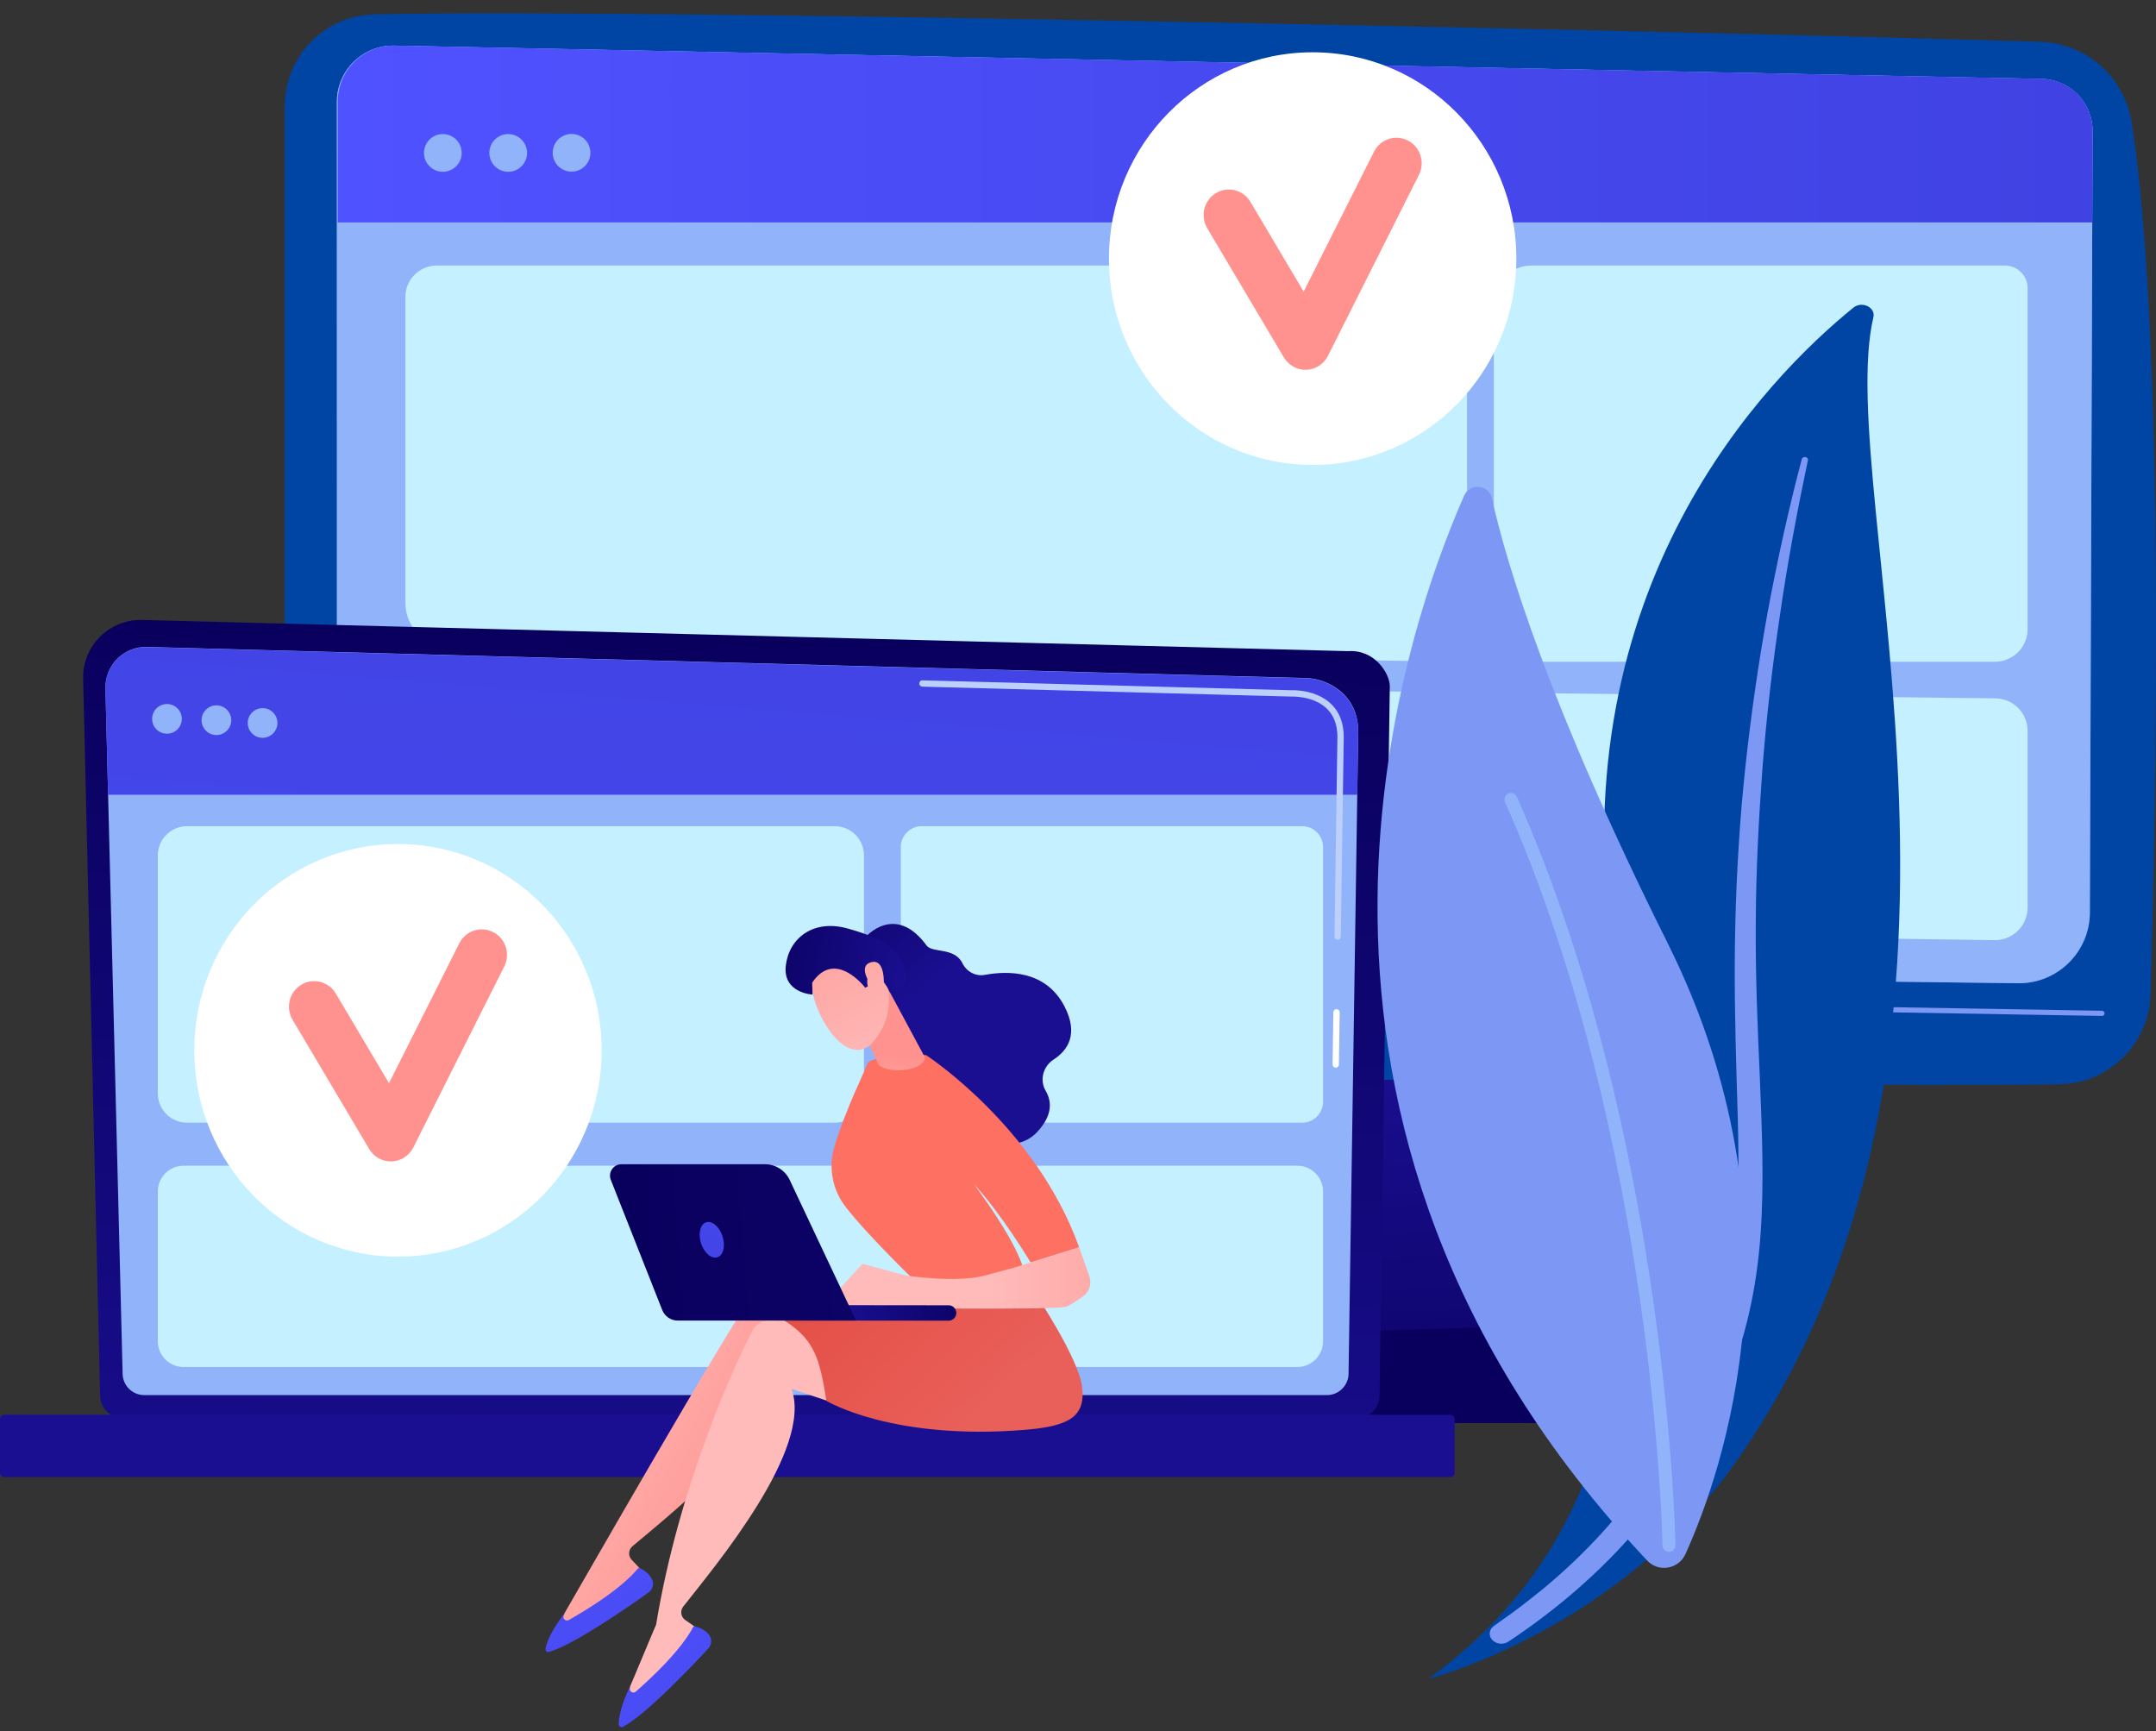 <svg width="137" height="110" viewBox="0 0 137 110" fill="none" xmlns="http://www.w3.org/2000/svg">
<rect x="0" y="0" width="137" height="110" fill="#333333" stroke="none"/>
<path d="M68.469 63.463L65.974 85.84H94.922L91.151 63.463H68.469Z" fill="url(#paint0_linear_3093_431466)"/>
<path d="M18.098 6.729V59.465C18.098 63.803 21.555 67.351 25.892 67.463C45.154 67.959 112.522 69.164 130.858 68.894C134.009 68.847 136.562 66.326 136.654 63.175C137.007 50.924 137.582 21.464 135.456 7.786C135.008 4.906 132.578 2.752 129.664 2.659C113.525 2.143 42.11 0.504 23.783 0.915C20.622 0.985 18.098 3.567 18.098 6.729Z" fill="#0045A4"/>
<path d="M21.407 6.473V56.575C21.407 59.108 23.441 61.172 25.973 61.21L128.22 62.473C130.731 62.511 132.789 60.491 132.798 57.98L132.969 8.325C132.976 6.529 131.545 5.058 129.75 5.014L25.068 2.9C23.061 2.85 21.407 4.464 21.407 6.473Z" fill="url(#paint1_linear_3093_431466)"/>
<path d="M133.569 64.55C133.568 64.55 133.567 64.55 133.566 64.55L21.405 62.639C21.315 62.638 21.242 62.563 21.244 62.472C21.245 62.382 21.319 62.31 21.411 62.31L133.572 64.222C133.662 64.223 133.735 64.298 133.733 64.389C133.732 64.478 133.658 64.55 133.569 64.55Z" fill="#7D97F4"/>
<path d="M101.157 90.421H58.791C57.639 90.421 56.776 89.602 56.998 88.722L57.541 86.572C57.705 85.925 58.416 85.451 59.261 85.424L100.104 84.15C100.987 84.122 101.768 84.59 101.96 85.262L102.941 88.687C103.195 89.577 102.326 90.421 101.157 90.421Z" fill="url(#paint2_linear_3093_431466)"/>
<path d="M21.407 6.473V56.575C21.407 59.108 23.441 61.172 25.973 61.21L128.22 62.473C130.731 62.511 132.789 60.491 132.798 57.98L132.969 8.325C132.976 6.529 131.545 5.058 129.75 5.014L25.068 2.9C23.061 2.85 21.407 4.464 21.407 6.473Z" fill="#91B3FA"/>
<path d="M132.95 14.13L132.97 8.311C132.977 6.516 131.546 5.05 129.751 5.006L25.096 2.894C23.088 2.845 21.461 4.462 21.461 6.47V14.13H132.95Z" fill="url(#paint3_linear_3093_431466)"/>
<path d="M29.306 9.992C29.458 9.348 29.059 8.702 28.415 8.55C27.771 8.398 27.125 8.797 26.973 9.441C26.821 10.085 27.22 10.731 27.864 10.883C28.508 11.035 29.154 10.636 29.306 9.992Z" fill="#91B3FA"/>
<path d="M33.459 9.992C33.611 9.348 33.212 8.702 32.568 8.55C31.924 8.398 31.278 8.797 31.126 9.441C30.974 10.085 31.373 10.731 32.017 10.883C32.661 11.035 33.306 10.636 33.459 9.992Z" fill="#91B3FA"/>
<path d="M37.502 9.9C37.608 9.247 37.164 8.631 36.511 8.525C35.857 8.419 35.242 8.863 35.136 9.516C35.03 10.17 35.473 10.785 36.127 10.891C36.78 10.997 37.395 10.554 37.502 9.9Z" fill="#91B3FA"/>
<path d="M126.738 59.735L28.455 58.318C26.961 58.297 25.761 57.08 25.761 55.586V45.749C25.761 44.359 26.897 43.236 28.287 43.252L126.801 44.372C127.932 44.385 128.842 45.306 128.842 46.437V57.661C128.842 58.818 127.895 59.752 126.738 59.735Z" fill="#C5F0FF"/>
<path d="M91.355 42.02L28.527 41.116C26.993 41.094 25.761 39.844 25.761 38.31V18.86C25.761 17.762 26.652 16.871 27.75 16.871H90.937C92.198 16.871 93.22 17.894 93.22 19.155V40.181C93.22 41.207 92.381 42.035 91.355 42.02Z" fill="#C5F0FF"/>
<path d="M126.768 42.046H96.836C95.779 42.046 94.922 41.189 94.922 40.132V19.256C94.922 17.939 95.989 16.871 97.306 16.871H127.404C128.198 16.871 128.843 17.515 128.843 18.31V39.972C128.843 41.117 127.914 42.046 126.768 42.046Z" fill="#C5F0FF"/>
<path d="M6.361 88.662C6.361 89.459 7.013 90.111 7.81 90.111H86.211C87.009 90.111 87.661 89.459 87.661 88.662L88.313 43.607C88.313 42.811 87.375 41.255 85.654 41.373L9.032 39.39C8.032 39.364 7.064 39.749 6.355 40.455C5.647 41.162 5.259 42.127 5.283 43.127L6.361 88.662Z" fill="url(#paint4_linear_3093_431466)"/>
<path d="M7.791 87.27C7.791 88.024 8.409 88.641 9.163 88.641H84.32C85.075 88.641 85.692 88.024 85.692 87.27L86.308 46.368C86.236 43.907 84.078 43.023 82.769 43.075L9.334 41.104C8.631 41.086 7.951 41.357 7.454 41.853C6.956 42.35 6.682 43.029 6.7 43.732L7.791 87.27Z" fill="#91B3FA"/>
<path d="M0.278 93.849H92.153C92.306 93.849 92.431 93.724 92.431 93.571V90.169C92.431 90.016 92.306 89.891 92.153 89.891H0.278C0.125 89.891 0 90.016 0 90.169V93.571C0 93.724 0.125 93.849 0.278 93.849Z" fill="url(#paint5_linear_3093_431466)"/>
<path d="M86.245 50.496L86.306 46.398C86.234 43.937 84.076 43.039 82.768 43.091L9.333 41.114C8.63 41.096 7.95 41.363 7.452 41.859C6.954 42.356 6.681 43.06 6.698 43.763L6.867 50.496H86.245Z" fill="url(#paint6_linear_3093_431466)"/>
<path d="M84.879 67.838C84.879 67.838 84.876 67.838 84.876 67.838C84.765 67.837 84.676 67.745 84.677 67.634L84.726 64.317C84.728 64.207 84.817 64.119 84.927 64.119C84.928 64.119 84.929 64.119 84.929 64.119C85.041 64.121 85.13 64.212 85.128 64.323L85.079 67.64C85.078 67.75 84.988 67.838 84.879 67.838Z" fill="white"/>
<path d="M84.999 59.712C84.998 59.712 84.997 59.712 84.996 59.712C84.885 59.71 84.796 59.618 84.798 59.508L84.985 46.803C84.981 46.049 84.752 45.446 84.304 45.017C83.467 44.215 82.138 44.256 82.082 44.259L58.611 43.629C58.5 43.626 58.412 43.534 58.415 43.423C58.418 43.312 58.504 43.217 58.622 43.227L82.079 43.857C82.225 43.848 83.64 43.824 84.582 44.726C85.112 45.234 85.383 45.933 85.387 46.805L85.2 59.514C85.198 59.623 85.108 59.712 84.999 59.712Z" fill="#BDD0FB"/>
<path d="M53.046 71.333H11.882C10.859 71.333 10.029 70.503 10.029 69.479V54.348C10.029 53.324 10.859 52.494 11.882 52.494H53.046C54.069 52.494 54.9 53.324 54.9 54.348V69.479C54.9 70.503 54.069 71.333 53.046 71.333Z" fill="#C5F0FF"/>
<path d="M82.743 71.333H58.568C57.834 71.333 57.24 70.738 57.24 70.005V53.822C57.24 53.089 57.834 52.494 58.568 52.494H82.743C83.477 52.494 84.071 53.089 84.071 53.822V70.005C84.071 70.738 83.477 71.333 82.743 71.333Z" fill="#C5F0FF"/>
<path d="M82.439 86.856H11.661C10.76 86.856 10.029 86.125 10.029 85.224V75.701C10.029 74.799 10.76 74.068 11.661 74.068H82.439C83.34 74.068 84.071 74.799 84.071 75.701V85.224C84.071 86.125 83.34 86.856 82.439 86.856Z" fill="#C5F0FF"/>
<path d="M11.541 45.826C11.624 45.312 11.275 44.827 10.761 44.744C10.247 44.66 9.762 45.01 9.679 45.524C9.595 46.038 9.944 46.523 10.459 46.606C10.973 46.69 11.457 46.34 11.541 45.826Z" fill="#91B3FA"/>
<path d="M14.418 46.427C14.786 46.058 14.786 45.461 14.418 45.093C14.049 44.724 13.452 44.724 13.084 45.093C12.715 45.461 12.715 46.058 13.084 46.427C13.452 46.795 14.049 46.795 14.418 46.427Z" fill="#91B3FA"/>
<path d="M17.352 46.602C17.721 46.234 17.721 45.637 17.352 45.269C16.984 44.9 16.387 44.9 16.019 45.269C15.65 45.637 15.65 46.234 16.019 46.602C16.387 46.971 16.984 46.971 17.352 46.602Z" fill="#91B3FA"/>
<path d="M83.411 29.54C90.559 29.54 96.354 23.671 96.354 16.431C96.354 9.191 90.559 3.322 83.411 3.322C76.262 3.322 70.467 9.191 70.467 16.431C70.467 23.671 76.262 29.54 83.411 29.54Z" fill="white"/>
<path d="M82.956 23.496C82.394 23.496 81.873 23.199 81.582 22.709L76.713 14.501C76.257 13.732 76.502 12.736 77.261 12.274C78.019 11.812 79.004 12.061 79.459 12.829L82.839 18.528L87.308 9.639C87.709 8.84 88.674 8.522 89.463 8.929C90.251 9.335 90.565 10.313 90.164 11.111L84.383 22.61C84.119 23.136 83.594 23.475 83.012 23.496C82.993 23.496 82.974 23.496 82.956 23.496Z" fill="url(#paint7_linear_3093_431466)"/>
<path d="M25.29 79.844C32.439 79.844 38.233 73.975 38.233 66.736C38.233 59.496 32.439 53.627 25.29 53.627C18.142 53.627 12.347 59.496 12.347 66.736C12.347 73.975 18.142 79.844 25.29 79.844Z" fill="white"/>
<path d="M24.834 73.793C24.273 73.793 23.751 73.496 23.461 73.006L18.591 64.797C18.136 64.029 18.381 63.032 19.139 62.571C19.897 62.109 20.882 62.358 21.338 63.126L24.718 68.825L29.186 59.936C29.588 59.137 30.553 58.819 31.341 59.226C32.13 59.632 32.444 60.609 32.042 61.408L26.262 72.907C25.997 73.433 25.472 73.772 24.89 73.793C24.872 73.793 24.853 73.793 24.834 73.793Z" fill="url(#paint8_linear_3093_431466)"/>
<path d="M35.862 102.515C35.882 102.507 46.618 83.706 48.069 81.937C48.313 81.639 48.69 81.488 49.072 81.533L52.069 81.891L55.59 89.506L49.725 86.091C50.305 90.104 42.771 96.069 40.187 98.245C39.925 98.466 39.904 98.862 40.141 99.11L41.172 100.19C39.479 101.906 37.524 103.009 35.319 103.518L35.862 102.515Z" fill="url(#paint9_linear_3093_431466)"/>
<path d="M40.576 99.613C40.576 99.613 41.235 99.826 41.457 100.412C41.564 100.693 41.449 101.011 41.205 101.185C40.121 101.962 36.545 104.469 34.895 104.96C34.759 105.001 34.631 104.878 34.661 104.74C34.746 104.357 35.02 103.592 35.903 102.471L35.823 102.631C35.723 102.833 35.944 103.045 36.141 102.933C37.244 102.311 39.492 100.947 40.576 99.613Z" fill="url(#paint10_linear_3093_431466)"/>
<path d="M40.044 107.134C40.063 107.122 41.673 103.241 41.691 103.23C43.168 94.238 46.771 86.538 47.834 84.511C48.013 84.171 48.352 83.946 48.735 83.913L51.742 83.656L56.731 90.402L50.296 88.244C51.677 92.057 45.505 99.423 43.416 102.077C43.203 102.347 43.262 102.738 43.545 102.933L44.773 103.782C43.462 105.806 41.772 107.281 39.715 108.227L40.044 107.134Z" fill="url(#paint11_linear_3093_431466)"/>
<path d="M44.071 103.332C44.071 103.332 44.759 103.407 45.096 103.936C45.257 104.19 45.208 104.524 45.005 104.745C44.1 105.725 41.106 108.904 39.59 109.719C39.465 109.786 39.314 109.692 39.316 109.551C39.322 109.158 39.435 108.353 40.072 107.077L40.027 107.25C39.97 107.469 40.229 107.631 40.399 107.482C41.354 106.648 43.28 104.858 44.071 103.332Z" fill="url(#paint12_linear_3093_431466)"/>
<path d="M65.817 82.234C65.817 82.234 68.537 86.281 68.76 88.126C68.983 89.971 68.008 90.609 65.161 90.845C56.688 91.545 52.512 89.006 52.512 89.006C51.932 85.311 51.52 84.371 46.68 82.362C46.68 82.362 52.802 82.848 54.034 82.37C55.266 81.891 65.817 82.234 65.817 82.234Z" fill="url(#paint13_linear_3093_431466)"/>
<path d="M54.971 59.566C54.971 59.566 56.865 57.325 58.879 60.075C59.244 60.573 60.645 60.162 61.159 61.205C61.424 61.743 61.997 62.049 62.587 61.94C64.057 61.669 66.459 61.646 67.645 63.95C68.55 65.707 67.851 66.737 66.947 67.323C66.282 67.754 66.045 68.628 66.447 69.311C66.832 69.965 66.905 70.852 65.909 71.919C63.678 74.31 59.263 70.402 59.263 70.402L55.756 62.117L54.971 59.566Z" fill="url(#paint14_linear_3093_431466)"/>
<path d="M58.461 81.699C58.461 81.699 55.294 78.683 53.735 76.685C52.892 75.605 52.627 74.183 53.017 72.87C53.729 70.472 54.994 67.988 55.109 67.601C55.286 67.009 58.838 67.033 58.838 67.033C58.838 67.033 65.827 71.569 68.572 79.252L65.488 80.213C65.488 80.213 63.663 77.151 61.861 75.205C61.861 75.205 64.981 79.326 65.09 81.013L58.461 81.699Z" fill="url(#paint15_linear_3093_431466)"/>
<path d="M52.426 82.89L54.806 80.301L57.555 81.041C57.555 81.041 60.759 81.537 62.593 81.041C64.427 80.544 64.427 80.544 64.427 80.544L68.572 79.254L69.223 81.094C69.389 81.561 69.222 82.079 68.818 82.367C68.46 82.621 68.04 82.901 67.772 83.019C67.226 83.257 55.198 83.094 55.198 83.094L52.426 82.89Z" fill="url(#paint16_linear_3093_431466)"/>
<path d="M56.396 62.762L58.783 67.201C58.625 68.17 56.185 68.197 55.808 67.618C55.77 67.559 55.748 67.491 55.733 67.423L54.305 64.457C54.244 64.168 55.037 63.193 55.298 63.054L56.246 62.55C56.612 62.354 55.087 62.339 56.396 62.762Z" fill="url(#paint17_linear_3093_431466)"/>
<path d="M51.565 61.719C51.565 61.719 51.296 63.219 52.475 65.126C53.653 67.033 54.827 66.947 55.424 66.267C56.02 65.587 56.734 64.454 56.409 62.552C56.084 60.651 51.972 59.807 51.565 61.719Z" fill="url(#paint18_linear_3093_431466)"/>
<path d="M54.982 62.76C54.982 62.76 53.074 60.253 51.608 62.438L51.633 63.193C51.633 63.193 49.727 63.104 49.934 61.348C50.14 59.592 51.696 58.392 53.853 58.992C56.009 59.592 57.27 60.276 57.513 61.773C57.756 63.27 56.534 63.025 56.534 63.025C56.534 63.025 56.067 61.992 55.503 61.922C54.939 61.851 55.143 62.668 55.143 62.668L54.982 62.76Z" fill="url(#paint19_linear_3093_431466)"/>
<path d="M55.421 62.693C55.421 62.693 54.433 61.41 55.333 61.144C56.233 60.878 56.199 62.401 56.14 62.968L55.421 62.693Z" fill="url(#paint20_linear_3093_431466)"/>
<path d="M60.303 83.913C60.295 83.914 60.286 83.914 60.278 83.914L49.331 83.902C49.06 83.902 48.841 83.683 48.841 83.412C48.842 83.141 49.062 82.917 49.332 82.922L60.279 82.934C60.55 82.934 60.769 83.153 60.769 83.424C60.768 83.686 60.562 83.901 60.303 83.913Z" fill="url(#paint21_linear_3093_431466)"/>
<path d="M39.491 73.973H48.608C49.28 73.973 49.892 74.361 50.179 74.969L54.394 83.906H43.064C42.631 83.906 42.242 83.641 42.082 83.238L38.814 74.968C38.625 74.49 38.977 73.973 39.491 73.973Z" fill="url(#paint22_linear_3093_431466)"/>
<path d="M45.913 78.554C46.111 79.168 45.965 79.764 45.587 79.885C45.209 80.007 44.743 79.608 44.546 78.994C44.348 78.38 44.494 77.784 44.872 77.662C45.249 77.541 45.715 77.94 45.913 78.554Z" fill="url(#paint23_linear_3093_431466)"/>
<path d="M119.043 20.15C119.19 19.524 118.31 19.109 117.772 19.546C112.305 23.979 99.17 37.254 102.443 60.454C106.55 89.562 99.529 100.183 90.788 106.662C90.788 106.662 102.792 103.615 110.344 92.838C128.886 66.376 116.432 31.262 119.043 20.15Z" fill="#0045A4"/>
<path d="M114.882 29.237C114.199 32.477 113.589 35.727 113.118 38.993C112.627 42.255 112.251 45.529 111.993 48.808C111.751 52.087 111.579 55.37 111.569 58.655C111.543 61.939 111.679 65.22 111.829 68.514C111.958 71.808 112.11 75.124 111.869 78.465C111.632 81.799 110.93 85.161 109.537 88.313C109.189 89.099 108.823 89.882 108.407 90.639C108.008 91.403 107.569 92.151 107.114 92.893C106.197 94.372 105.164 95.802 104.013 97.159C101.703 99.868 98.917 102.271 95.847 104.305C95.524 104.519 95.062 104.467 94.814 104.187C94.57 103.913 94.624 103.523 94.932 103.307L94.934 103.305C95.665 102.792 96.387 102.273 97.08 101.727C97.432 101.459 97.769 101.178 98.113 100.902C98.443 100.616 98.787 100.341 99.107 100.046C100.411 98.886 101.618 97.648 102.713 96.34C104.917 93.735 106.681 90.832 108.017 87.823C108.666 86.311 109.184 84.761 109.563 83.182C109.94 81.602 110.177 79.995 110.308 78.374C110.571 75.132 110.453 71.848 110.351 68.554C110.254 65.26 110.183 61.949 110.27 58.64C110.308 56.986 110.381 55.332 110.488 53.681C110.536 52.855 110.602 52.03 110.667 51.205C110.741 50.38 110.821 49.556 110.907 48.733C111.262 45.44 111.733 42.158 112.324 38.894C112.933 35.632 113.641 32.386 114.493 29.168C114.518 29.076 114.624 29.019 114.73 29.039C114.836 29.06 114.901 29.148 114.882 29.237Z" fill="#7D97F4"/>
<path d="M104.67 99.156C105.393 99.923 106.664 99.703 107.099 98.743C109.497 93.448 114.925 77.862 105.961 59.907C98.39 44.744 95.727 35.803 94.799 31.66C94.603 30.784 93.402 30.668 93.04 31.489C89.041 40.55 78.485 71.374 104.67 99.156Z" fill="#7D97F4"/>
<path d="M105.982 98.596C106.008 98.6 106.034 98.603 106.061 98.602C106.288 98.599 106.47 98.412 106.466 98.185C106.462 97.927 105.961 72.187 96.388 50.629C96.296 50.422 96.053 50.328 95.845 50.42C95.637 50.512 95.544 50.756 95.636 50.963C105.14 72.364 105.64 97.941 105.644 98.197C105.647 98.397 105.792 98.562 105.982 98.596Z" fill="#91B3FA"/>
<defs>
<linearGradient id="paint0_linear_3093_431466" x1="81.023" y1="97.231" x2="79.521" y2="67.486" gradientUnits="userSpaceOnUse">
<stop stop-color="#09005D"/>
<stop offset="1" stop-color="#1A0F91"/>
</linearGradient>
<linearGradient id="paint1_linear_3093_431466" x1="82.249" y1="-34.177" x2="73.172" y2="82.966" gradientUnits="userSpaceOnUse">
<stop stop-color="#53D8FF"/>
<stop offset="1" stop-color="#3840F7"/>
</linearGradient>
<linearGradient id="paint2_linear_3093_431466" x1="81.117" y1="86.01" x2="67.296" y2="116.355" gradientUnits="userSpaceOnUse">
<stop stop-color="#09005D"/>
<stop offset="1" stop-color="#1A0F91"/>
</linearGradient>
<linearGradient id="paint3_linear_3093_431466" x1="21.461" y1="8.511" x2="132.97" y2="8.511" gradientUnits="userSpaceOnUse">
<stop stop-color="#4F52FF"/>
<stop offset="1" stop-color="#4042E2"/>
</linearGradient>
<linearGradient id="paint4_linear_3093_431466" x1="47.042" y1="39.599" x2="45.672" y2="102.738" gradientUnits="userSpaceOnUse">
<stop stop-color="#09005D"/>
<stop offset="1" stop-color="#1A0F91"/>
</linearGradient>
<linearGradient id="paint5_linear_3093_431466" x1="47.416" y1="41.139" x2="46.416" y2="83.429" gradientUnits="userSpaceOnUse">
<stop stop-color="#09005D"/>
<stop offset="1" stop-color="#1A0F91"/>
</linearGradient>
<linearGradient id="paint6_linear_3093_431466" x1="38.405" y1="146.392" x2="48.166" y2="26.172" gradientUnits="userSpaceOnUse">
<stop stop-color="#4F52FF"/>
<stop offset="1" stop-color="#4042E2"/>
</linearGradient>
<linearGradient id="paint7_linear_3093_431466" x1="83.411" y1="-27.704" x2="83.411" y2="-2.474" gradientUnits="userSpaceOnUse">
<stop stop-color="#FEBBBA"/>
<stop offset="1" stop-color="#FF928E"/>
</linearGradient>
<linearGradient id="paint8_linear_3093_431466" x1="25.29" y1="-27.713" x2="25.29" y2="-2.482" gradientUnits="userSpaceOnUse">
<stop stop-color="#FEBBBA"/>
<stop offset="1" stop-color="#FF928E"/>
</linearGradient>
<linearGradient id="paint9_linear_3093_431466" x1="33.289" y1="86.765" x2="50.215" y2="96.426" gradientUnits="userSpaceOnUse">
<stop stop-color="#FEBBBA"/>
<stop offset="1" stop-color="#FF928E"/>
</linearGradient>
<linearGradient id="paint10_linear_3093_431466" x1="35.502" y1="96.431" x2="43.126" y2="114.884" gradientUnits="userSpaceOnUse">
<stop stop-color="#4F52FF"/>
<stop offset="1" stop-color="#4042E2"/>
</linearGradient>
<linearGradient id="paint11_linear_3093_431466" x1="34.927" y1="89.179" x2="-22.985" y2="52.925" gradientUnits="userSpaceOnUse">
<stop stop-color="#FEBBBA"/>
<stop offset="1" stop-color="#FF928E"/>
</linearGradient>
<linearGradient id="paint12_linear_3093_431466" x1="38.459" y1="101.244" x2="49.659" y2="117.769" gradientUnits="userSpaceOnUse">
<stop stop-color="#4F52FF"/>
<stop offset="1" stop-color="#4042E2"/>
</linearGradient>
<linearGradient id="paint13_linear_3093_431466" x1="49.144" y1="74.638" x2="63.065" y2="89.894" gradientUnits="userSpaceOnUse">
<stop stop-color="#E1473D"/>
<stop offset="1" stop-color="#E9605A"/>
</linearGradient>
<linearGradient id="paint14_linear_3093_431466" x1="52.07" y1="53.941" x2="59.429" y2="62.437" gradientUnits="userSpaceOnUse">
<stop stop-color="#09005D"/>
<stop offset="1" stop-color="#1A0F91"/>
</linearGradient>
<linearGradient id="paint15_linear_3093_431466" x1="72.408" y1="53.25" x2="68.756" y2="60.222" gradientUnits="userSpaceOnUse">
<stop stop-color="#FF928E"/>
<stop offset="1" stop-color="#FE7062"/>
</linearGradient>
<linearGradient id="paint16_linear_3093_431466" x1="62.935" y1="81.201" x2="79.795" y2="81.201" gradientUnits="userSpaceOnUse">
<stop stop-color="#FEBBBA"/>
<stop offset="1" stop-color="#FF928E"/>
</linearGradient>
<linearGradient id="paint17_linear_3093_431466" x1="56.072" y1="73.14" x2="56.462" y2="67.067" gradientUnits="userSpaceOnUse">
<stop stop-color="#FEBBBA"/>
<stop offset="1" stop-color="#FF928E"/>
</linearGradient>
<linearGradient id="paint18_linear_3093_431466" x1="56.646" y1="68.001" x2="49.309" y2="53.96" gradientUnits="userSpaceOnUse">
<stop stop-color="#FEBBBA"/>
<stop offset="1" stop-color="#FF928E"/>
</linearGradient>
<linearGradient id="paint19_linear_3093_431466" x1="47.48" y1="60.039" x2="57.753" y2="62.1" gradientUnits="userSpaceOnUse">
<stop stop-color="#09005D"/>
<stop offset="1" stop-color="#1A0F91"/>
</linearGradient>
<linearGradient id="paint20_linear_3093_431466" x1="58.326" y1="67.124" x2="50.99" y2="53.084" gradientUnits="userSpaceOnUse">
<stop stop-color="#FEBBBA"/>
<stop offset="1" stop-color="#FF928E"/>
</linearGradient>
<linearGradient id="paint21_linear_3093_431466" x1="62.16" y1="81.005" x2="53.47" y2="83.855" gradientUnits="userSpaceOnUse">
<stop stop-color="#09005D"/>
<stop offset="1" stop-color="#1A0F91"/>
</linearGradient>
<linearGradient id="paint22_linear_3093_431466" x1="39.269" y1="79.584" x2="118.599" y2="72.909" gradientUnits="userSpaceOnUse">
<stop stop-color="#09005D"/>
<stop offset="1" stop-color="#1A0F91"/>
</linearGradient>
<linearGradient id="paint23_linear_3093_431466" x1="52.601" y1="60.627" x2="43.286" y2="83.558" gradientUnits="userSpaceOnUse">
<stop stop-color="#4F52FF"/>
<stop offset="1" stop-color="#4042E2"/>
</linearGradient>
</defs>
</svg>
